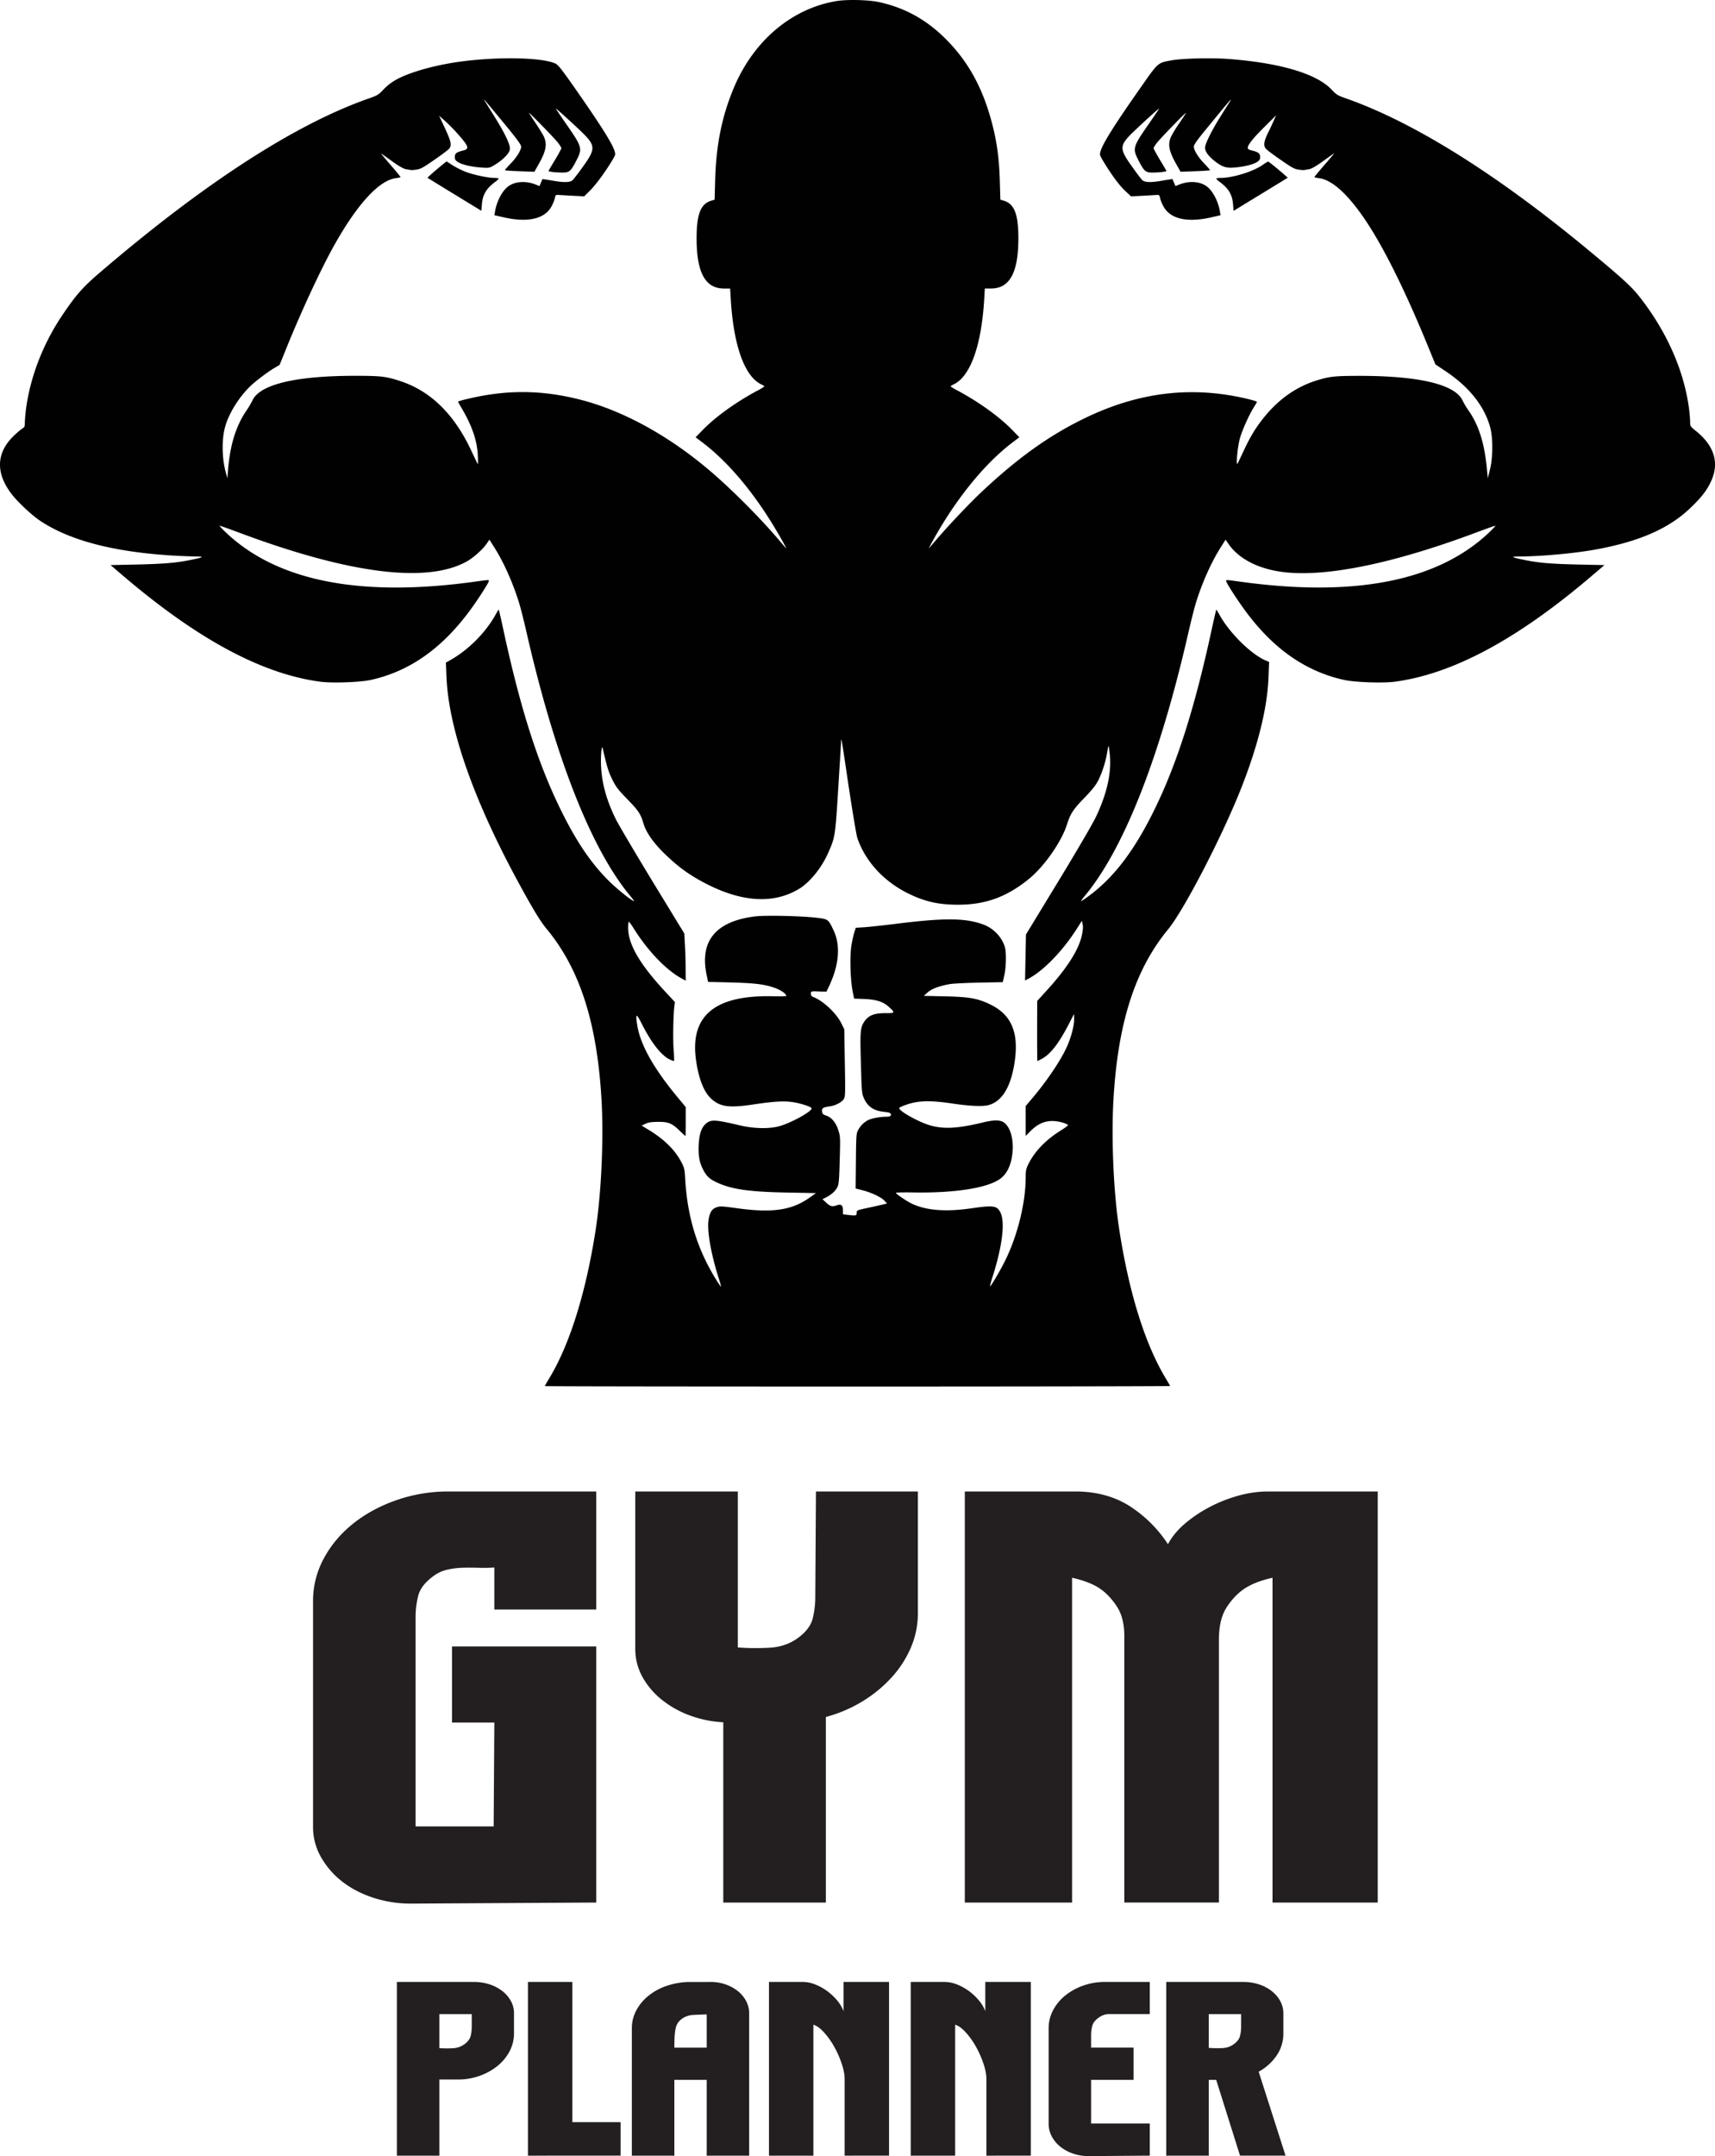<svg xmlns="http://www.w3.org/2000/svg" viewBox="0 0 2755.4 3463.17"><defs><style>.cls-1{fill:#010101;}.cls-2{fill:#231f20;}</style></defs><g id="Layer_1" data-name="Layer 1"><path class="cls-1" d="M1472.76,507.86C1402,519.31,1341.34,569.38,1309,643c-20.26,46.41-30.25,94.13-31.86,152.13l-.88,31.87-5.44,1.62c-17,5.14-23.49,21.58-23.49,60.5,0,55.21,14,80.61,44.2,80.61h9.69l1,17.18c4.55,75.34,22.47,124.68,49.78,137.16,2.2,1,4,2.2,4,2.79s-4.11,3.23-9.1,5.87c-34.51,18.21-67.4,41.71-88.26,62.7l-12.92,13.22,10.72,8.08c41.56,31.42,82.82,80.47,119,141.56,9.1,15.27,17.18,30.1,15.42,28.48-.3-.44-5.44-6.31-11.31-13.21-31-36.42-76.07-81.5-110.87-111.16-66.37-56.54-139.94-96.77-208.52-114.25-62-15.71-117.62-16.15-180.18-1.32-8.81,2-15.86,4.11-15.86,4.55,0,.59,2.94,5.87,6.61,12,16.15,27.76,24.08,51.1,25.11,75,.59,12.63.29,14.83-1,11.75-1-2.06-5.58-11.6-10.13-21.29-27.46-58.16-65.35-94.87-114.25-110.73-22.76-7.34-30.25-8.22-73-8.22-95.45.15-152.57,14.1-164,40.09a138.3,138.3,0,0,1-9.11,15.42c-16.88,24.23-26.72,55.8-29.81,95.74l-1,13.22-1.9-6.61c-6.61-21.88-7.64-52.13-2.5-73.28,5.29-22.17,22.61-50.36,41.85-68.57,9.55-9,29.66-23.94,39.35-29.37l7-4.11,10.43-25.7c24.08-59.77,55.95-128.34,77.53-166.82,37-66.08,72.25-104.26,99-107.49,4-.44,7.34-1.32,7.34-1.76s-7.34-9.55-16.45-20-15.71-18.5-14.83-17.92c1,.59,9.11,6.32,18.06,12.78,10.58,7.63,18.21,11.89,21.74,12.48,2.93.44,6.46,1.18,7.78,1.32,1.32.3,5.73,0,9.84-.73,6.31-.88,11.31-3.82,28.78-16,11.75-8.07,22.32-16.15,23.64-17.91,3.82-5.58,2.5-11.6-7.19-32.46l-9.4-20.11,9.1,8.07A268.23,268.23,0,0,1,862,719.61c19.23,21.44,20.85,25.69,10.57,28.34-11,2.64-13.66,4.7-13.66,10.28,0,4.11.88,5.72,4.85,8.22,6.17,4.26,22.32,7.93,38.47,9,12.34.73,12.63.59,21.29-4.7,10.58-6.32,20.42-15.71,22.91-21.59,1.32-3.38,1.32-5.58-.14-10.42-2.79-9.25-11.61-26-24.53-46.55C915.49,682,909,671.74,907.56,669.39L904.91,665l3.38,3.82c1.91,2.05,15.57,18.5,30.4,36.42,20.12,24.52,26.73,33.48,26.73,36.56,0,5.87-7.49,17.77-17.63,28.05-5,5.14-8.66,9.54-8.37,9.84.44.44,11.16,1.17,23.94,1.61l23.35.88L993,771c12.34-21.58,14.54-32.74,9.11-44.93-1.62-3.53-7.49-13.07-12.93-21.29s-10.57-15.86-11.16-17c-1.61-3.23,39.65,39.06,46.41,47.43,3.08,4,5.58,8.08,5.58,9.11s-4.56,9.54-10.28,18.94-10.28,17.33-10.28,17.62c0,1,9.54,2.35,20.26,2.5,13.22.29,15.13-1.18,24.67-19.68,9.84-19.09,9.11-21.44-17.18-59.18-8.81-12.63-16-23.35-16-23.79,0-.88,21.14,18.21,37.29,33.48,27.91,26.58,28,29.81,3.38,63.73-6.46,9-12.92,17-14.09,18.07-4.41,3.37-14,3.52-30.84.58-9.25-1.61-17-2.79-17.18-2.64s-1.32,2.79-2.5,5.73l-2.35,5.43-4.84-1.91c-16.3-6.9-34.51-5.87-45.67,2.64-9.7,7.35-18.36,24.09-21,40.53l-.88,5.58L935.9,855c38.62,9.1,65.93,3.52,77.53-15.86a59.16,59.16,0,0,0,6-13.95c1-5.14,1.62-6,4.7-5.88,2.06.15,12.48.74,23.2,1.33l19.39,1,10.72-10.72c9.54-9.69,26.87-33.77,36.42-50.66,3.23-5.72,3.23-6.46,1.32-12.48-4.26-12.77-25.41-45.81-67.4-105.58-18.51-26.29-23.21-32-27.76-34.07-21.29-9.54-89.87-11-149.78-3.23-41.7,5.43-84,17.18-105.88,29.52A86.77,86.77,0,0,0,744,650.3c-7.93,8.37-9.4,9.25-24.52,14.53C601.39,706.39,454.83,801.4,287.28,945.16c-26.72,22.91-38.18,36.12-60.2,69.16-30.84,46.26-51.25,100-57.57,152.14-.73,6.75-1.46,15.41-1.46,19.09,0,5.87-.59,7-4.56,9.39-2.35,1.47-9,7.2-14.53,12.63-26.88,26.88-27.76,58.59-2.5,91.78,10,13.22,32.45,34.22,46.7,43.76,47,31.13,116.89,49.49,210.57,55.36,12.92.74,29.81,1.47,37.45,1.62,16.3,0,14.83,1.17-7.05,5.58-23.06,4.7-42.59,6.31-86.64,7.34l-41.7.88L324,1429.46c120.7,103.23,224.82,159.32,318.94,171.8,19.39,2.5,64,.89,81.21-2.93,61.23-13.66,112.48-49.34,157.42-109.4,12.63-16.89,30.83-44.94,32-49.34.59-2.06-.88-2.06-16.74.14q-282.39,40.53-407.06-79.44c-5.14-4.84-9.1-9.25-8.81-9.54s12.78,4.11,27.76,9.69c179.15,67.4,305,83.55,369.46,47.58,10.87-6.17,25.26-19,31.72-28.34l4.55-6.61,7.78,12.33c15.27,23.94,31,59.18,40.83,92.37,2,6.9,7.19,27.16,11.16,44.79,46,200.73,103.67,347.14,166.22,422.47,4,4.7,6.76,8.52,6.17,8.52-3.08,0-26.87-19.09-40.23-32.31-28.79-28.63-52.28-63.29-77.1-113.81-36.41-73.86-64.32-160.64-91.19-284-4.4-20.71-8.37-37.74-8.66-38s-2.79,4-5.73,9.25c-16.45,29.08-44.49,56.83-74.3,73.13l-4.85,2.65.88,22.32c3.23,83,42.88,196.92,115.13,330,23.79,43.76,35.68,63.44,46.4,76.21,53.16,64.61,80.62,150.81,87.67,274.75,3.52,63.44-.44,149.34-9.55,208.52-15.71,100.44-41.41,183-74.15,237.3-4.11,6.75-7.35,12.48-7.35,13.07,0,.44,226,.73,502.22.73s502.21-.44,502.21-.88-2.94-5.58-6.47-11.45c-33.33-54.92-59.17-137-75-238.77-9.25-59.33-13.07-144.94-9.55-208.52,7-124.09,34.51-210.14,88-274.9,25.26-30.83,85.61-147,116.3-224.08,28.05-70.63,43.18-131.72,44.94-181.8l.88-23.49-4.85-2.06c-23.35-9.69-58-43.61-74.3-72.69-2.94-5.28-5.58-9.54-5.73-9.25s-4.26,17.33-8.66,38c-26.43,121-54.33,208.52-89.58,281.06-32.89,67.55-65.93,111-106.9,141.12-5.87,4.4-11.31,7.93-11.89,7.93s2-3.82,6-8.52c62.55-75.33,120.26-221.74,166.22-422.47,4-17.63,9.11-37.89,11.16-44.79,9.84-33.19,25.56-68.43,40.83-92.37l7.78-12.33,4.55,6.61c14.54,21.14,40.38,36.27,73.57,43,67.84,14.1,182.82-7.78,327.61-62.26,15-5.58,27.32-10,27.76-9.69.29.29-3.67,4.7-8.81,9.54q-124.68,119.84-407.06,79.44c-15.86-2.2-17.33-2.2-16.74-.14,1.18,4.55,19.53,32.74,32.75,50.37,44.49,59.47,95.74,94.86,156.68,108.37,17.18,3.82,61.82,5.43,81.21,2.93,94.12-12.48,198.24-68.57,318.94-171.8l18.21-15.57-41.7-.88c-44-1-63.58-2.64-86.64-7.34-21.88-4.41-23.35-5.58-7.05-5.58,35.69-.3,88.4-5.14,121.88-11.31,70.34-12.92,117.92-33.92,152.43-67.4,16.59-15.86,25.55-27.32,32-41.12,14.1-29.81,6.17-57.27-23.2-81.2-9.69-7.79-10-8.08-10-14.84,0-3.81-.73-12.48-1.46-19.23-7.79-63-36.57-127.76-81.65-184.29-12.19-15.27-30.4-31.57-85.76-77.24-144.64-119.24-275.92-201-382.53-238.63-15.12-5.28-16.59-6.16-24.52-14.53-23.94-25.56-82.24-43-165.64-49.34-28.05-2.06-73.72-1-91.64,2.2-22.46,4.11-21.14,2.94-49.48,43.46-41.56,59.18-60.94,89.87-64.47,102.36-1.91,6-1.76,6.16,6.46,19.82,13.07,21,24.23,36,33.78,44.79l8.66,8.07,19.24-1c10.57-.59,20.85-1.18,22.91-1.33,3.08-.14,3.67.74,4.7,5.88a59.16,59.16,0,0,0,6,13.95c11.6,19.38,38.91,25,77.53,15.86l13.36-3.09-.88-5.58c-2.64-16.44-11.3-33.18-21-40.53-11.16-8.51-29.37-9.54-45.66-2.64l-4.85,1.91-2.35-5.43c-1.18-2.94-2.35-5.58-2.5-5.73s-7.93,1-17.18,2.64c-16.88,2.94-26.43,2.79-30.84-.58-1.32-1-7.78-9.4-14.39-18.65-24.37-33.78-24.23-36.57,3.68-63.15,16.15-15.27,37.29-34.36,37.29-33.48,0,.44-7.19,11.16-16,23.79-26.29,37.74-27,40.09-17.18,59.18,9.54,18.5,11.45,20,24.67,19.68,10.72-.15,20.26-1.47,20.26-2.5,0-.29-4.55-8.22-10.28-17.62-5.58-9.4-10.28-17.92-10.28-18.94s2.5-5.14,5.73-9.11c6.76-8.51,47.72-50.51,46.26-47.43-.59,1.18-5.58,9-11.16,17s-11.31,17.76-12.93,21.29c-5.43,12.19-3.23,23.35,9.11,44.93l6.31,11.16,23.35-.88c12.78-.44,23.5-1.17,23.94-1.61.29-.3-3.38-4.7-8.37-9.84-10.14-10.28-17.62-22.18-17.62-28.05,0-2.94,5.28-10.57,20.85-29.37,35.53-43.47,42.29-51.39,37.15-43-1.62,2.35-8.08,12.62-14.39,22.76-13.07,20.55-23.94,41.85-25.41,49.48-1.17,6.32,3.82,14.1,14.39,22.62,12.63,10,18.8,12.19,32.16,11.16,15.42-1.18,31.13-5,36.86-9,4-2.5,4.85-4.11,4.85-8.22,0-5.58-2.65-7.64-13.51-10.28-4.55-1.18-6.32-2.35-6.32-4.26,0-4.7,8.52-15.42,27.17-33.92l18.5-18.36-3.67,8.08c-1.91,4.4-6.17,13.66-9.54,20.41-6.46,13.36-7.35,19.53-3.82,24.82,1.32,1.76,11.89,9.84,23.64,17.91,17.48,12.19,22.47,15.13,28.78,16,4.11.73,8.52,1,9.84.73,1.32-.14,4.85-.88,7.78-1.32,3.53-.59,11.16-4.85,21.74-12.48,8.95-6.46,17-12.19,18.06-12.78s-5.73,7.49-14.83,17.92-16.45,19.38-16.45,20,3.38,1.32,7.34,1.76c21.59,2.64,48.76,27.9,78.12,73,28.35,43.47,61.53,110.72,96.63,196.34l12.19,29.81,16.3,10.86c37.74,25.11,62.41,56.1,71.66,90,4.7,17.18,4.55,48.75-.3,68l-3.52,14-1.18-12.48c-3.67-42.3-12.92-72.4-29.66-96.19a138.73,138.73,0,0,1-9.4-15.71c-11.45-26-68.57-39.94-164-40.09-42.88,0-50.22.88-73.28,8.22-32.3,10.58-60.5,31-83.85,60.8-12.19,15.56-20.11,28.63-30.1,49.93-4.55,9.69-9.1,19.23-10.13,21.29-3.53,7.49-.59-26,3.52-40.38,4.11-14,14.83-37.74,22.47-49.79,2.64-4.11,4.7-7.78,4.7-8.37s-7.05-2.79-15.71-4.84c-88.7-21-173.43-11-259.92,30.69-57.86,27.9-108.37,64-167.55,119.68-18.36,17.18-53.31,54.18-72.25,76.36-5.87,6.9-11,12.77-11.45,13.21s1.76-4,4.84-9.54c37.3-68.14,84.15-126.14,129.67-160.5l10.72-8.08L1753,1195.38c-20.86-21-53.75-44.49-88.11-62.7-5.14-2.64-9.25-5.28-9.25-5.87s1.76-1.76,4-2.79c27.32-12.48,45.23-61.82,49.78-137.16l1-17.18h9.69c30.25,0,44.2-25.4,44.2-80.61,0-38.92-6.46-55.36-23.49-60.5l-5.44-1.62-.88-30.4c-1-34.65-4.55-61.23-12-90.31-15.27-59.62-39.94-103.82-78.85-141.26-30.11-28.93-64.47-47.29-104.7-55.66C1522.69,506,1489.51,505.21,1472.76,507.86Zm19,1262.13c6.17,40.82,12.33,77.83,13.8,82.23,12.78,37,41.12,68.29,79.15,87.82,27.9,14.09,50.08,19.38,82.67,19.38,43.91,0,77.69-12.19,113.37-41,24.82-20,52.57-59.62,61.53-87.52,5.58-17.62,9.69-24.08,27.6-42.58,12.49-12.93,18.51-20.42,22.47-27.91,6.32-12.33,11.9-29.66,14.54-45.08,1-6.31,2.05-11.16,2.35-10.86s1.17,6.16,1.91,13.21q4.62,44.51-22.62,101.47c-5.28,10.87-31.27,55.51-60.64,103.68l-51.4,84.43-.73,37-.74,36.85,4.55-2.35c24.53-12.62,55.81-44.78,78.86-81.05l7.93-12.49,1.17,5.44c.89,3.67.59,9-1,16.74-4.7,23.49-23.2,53-56.1,89.13l-15.86,17.48-.14,48.31c0,26.43.14,48.16.44,48.16a62.27,62.27,0,0,0,6.31-3.08c14-7.05,27.61-24.38,43.47-54.92l9.1-17.62.15,9c0,10.57-5.29,30.1-12.34,45.23-10,21.73-32.74,55.21-55.65,82.08l-9.84,11.6v48l8.08-8.08c10.57-10.72,21.73-15.85,34.51-15.85,8.66-.15,21.88,3.23,25.4,6.46.59.44-4.41,4.25-11,8.37-24.38,15.12-42.3,33.48-52.57,54.18-3.82,7.79-4.41,10.72-4.41,20.56,0,40.38-12.33,91.63-31.72,132-6.61,14.1-23.2,42.59-25.4,43.91-.74.44,1-6.31,3.82-15,15.85-49.78,20.55-88.25,12.48-104-5.29-10.43-11.46-11.31-45.82-6.32-40.67,5.88-71.07,3.82-94.71-6.61-8.52-3.81-27.17-16.3-27.17-18.2,0-.59,13.36-.89,29.66-.59,65.35,1,117.48-7.2,137.74-21.88,11.75-8.52,18.51-23.64,20.12-44.64,1.47-20.85-4.26-39.21-14.24-46-6.46-4.25-15.72-4.25-34.51.3-37.74,9.1-59.91,10.57-80.91,5.28-18.36-4.55-52.57-23.2-52.57-28.63,0-.88,5.58-3.38,12.48-5.73,18.5-6.31,38-6.75,72.54-1.61,28.49,4.26,49.34,5.14,58.88,2.49q31.5-9,41-65.49c8.23-49.78-3.81-79.44-39.2-96.33-19.83-9.54-33.19-11.89-72.4-12.77l-33.77-.74,6.17-5.58c6.6-5.87,18.64-10.28,35.68-13.36,5.29-.88,26.58-1.91,47.28-2.35l37.74-.74,2.5-11.3c2.94-12.93,3.38-36.42.88-44.94-4.7-16-17.92-30-34.07-36.12-28.78-10.87-63.29-11.16-142.29-1.18-19.09,2.35-41,4.7-48.9,5.29l-14.24.88-2.21,6.76c-1.32,3.67-3.38,13.07-4.7,20.7-2.93,17-2,54.19,1.62,73.57l2.49,12.78,15.57.58c19.38.74,30.54,4.12,39.36,11.9,11.74,10.42,11.45,11-5,10.86-17.18,0-26,3.38-32.74,12.49-7.2,10-7.79,16.3-6.17,68.87,1.17,44.64,1.47,48,4.7,55.06,6,13.81,15.86,20.42,32.89,22.18,9.25.88,11.6,2.2,10.28,5.87-.44,1.18-3.23,1.91-7.64,1.91-9.25,0-23.2,2.64-28.78,5.43a38.47,38.47,0,0,0-15.86,15.86c-3.08,5.58-3.23,8.08-3.67,49.93l-.44,44,10.72,2.79c14.24,3.53,30.25,11.16,35.54,16.74l4.11,4.56-5.58,1.46c-3.23.74-14.1,3.24-24.38,5.44-18.79,4-18.79,4-18.79,8.22,0,4.55-.74,4.85-14.25,3.23l-7.78-1v-6.16c0-8.23-2.79-10.72-9.4-8.37-7.63,2.79-10.86,2.05-17.33-4l-6.16-5.73,6-2.93c8.51-4.41,14.83-10.13,17.91-16.3,2.35-4.55,2.94-10.57,3.82-42.88,1-35.68,1-38.18-1.91-47.73-3.82-12.62-11-21.58-19.82-24.37-5.29-1.91-6.17-2.79-6.61-6.76-.59-5.28,1.32-6.46,12.92-8.22,9.11-1.32,19.39-6.9,22.18-12,2.2-3.82,2.34-9.55,1.46-57.86l-.88-53.74-4.84-9.84c-8.08-16.3-29.23-36.13-45.08-42.15-2.65-1-3.68-2.49-3.68-5.14,0-4.25,0-4.25,14.39-3.67l10.58.3,5.14-10.87c15.42-33.63,17.62-64.47,5.87-88.55-8.22-17.18-8.22-17-27.31-19.38-25.41-2.94-81.94-4.11-98.83-2.06-62.7,7.93-88.69,39.36-77.53,93.4l2.49,11.74,35.25.88c37.74,1,52.57,2.65,68.13,7.49,11.75,3.53,22.18,10.28,22.18,14.25,0,.44-9.7.73-21.59.44-93.83-2.06-133.78,31.57-123.2,103.82,4.4,29.81,12.63,50.37,24.52,61.09,14.24,12.77,28.49,14.68,66.81,9,33.78-5,48.9-5.87,62.71-4,12.92,1.76,30.54,7.34,31.42,10,1.62,4.7-34.65,24.67-53.3,29.23-16,4-40.09,3.37-60.8-1.47-41-9.69-47.28-10-55.5-3.09-7.35,6.17-11,17-11.75,34.37-.74,18.06,1.17,28.34,7.49,40.23,5.28,10.13,10.42,14.83,22.46,20.27,23.5,10.72,51.25,14.68,111.46,15.85l47,.89-9.69,6.9c-28.93,20.7-60.06,25.4-117.77,17.33-23.79-3.24-26.58-3.38-32.16-1.47-7.49,2.64-11,8.07-12.92,20.11-2.79,16.6,3.67,53.9,16,93,2.5,7.63,4.26,14.09,4,14.39-.3.15-3.67-4.55-7.49-10.72-30.54-49-46.55-100.88-50.07-162.27-.89-15.56-1.33-17.76-6-26.72-10.13-19.53-27.31-36.57-51.68-51.54L1159,2314.2l6.31-2.94c5-2.35,9.69-2.94,20.41-3.08,16.6,0,22,2.2,35,14.83,4.55,4.4,8.37,7.93,8.67,7.93s.44-10.43.44-23.35v-23.2l-12.19-14.69c-39.36-47.28-60.5-85-65.64-116.44-3.23-20-1.62-20.27,7.63-1.77,15.42,30.4,31.58,50.66,44.94,56.69,3.38,1.61,6.46,2.49,6.61,2.2s0-8.52-.74-18.21c-1.32-16.74-.58-55.51,1.18-69.75l.88-6.61-15-16.15c-41.56-44.64-60.21-76.66-60.21-103.53,0-4.55.44-8.66.88-9.25.59-.44,4.41,4.55,8.52,11.31,22.32,35.53,51.84,66.22,76.21,79.44l6.91,3.82-.15-21c0-11.6-.59-28.64-1.18-37.89l-.88-16.88-50.66-83c-27.75-45.67-54.33-90.61-59-99.86-15-30.1-22.91-58.15-24.08-85.9-.88-16.45,1-36,2.64-28.64,6.76,29.67,9.11,37.3,15.27,49.93,6,12,9.11,16.15,24.09,31.57,18.2,18.65,21.43,23.5,26.13,39.21,4.41,14.83,16.3,31.72,35.83,50.37,20.71,20,38.77,32.89,64.32,46.11,58.3,30.1,108.67,33,149.34,8.81,17.92-10.72,37.16-34.51,47.88-59.47,10.57-24.09,10.86-25.85,15.71-104.85,2.49-39.94,4.55-73.72,4.55-74.89C1479.67,1689.67,1481.43,1700.24,1491.71,1770Z" transform="translate(-128.14 -506.26)"/><path class="cls-1" d="M829.88,778.34c-8.52,7.2-15.13,13.22-14.83,13.51.14.15,19.82,12.34,43.46,26.73l43,26.29.88-10.72c1.32-15.57,7.34-25.56,22.17-36.28,3.09-2.2,5-4.4,4.55-5-.44-.44-3.81-.88-7.19-.88-10.28,0-34.66-5.29-47-10.28a133.88,133.88,0,0,1-20.12-10.28c-4.85-3.23-9-5.87-9.1-5.87C845.44,765.57,838.25,771.3,829.88,778.34Z" transform="translate(-128.14 -506.26)"/><path class="cls-1" d="M2156.33,771.44C2141.5,781.87,2108.6,792,2089.66,792c-3.38,0-6.75.44-7.19.88-.44.59,1.46,2.79,4.55,5,14.83,10.72,20.85,20.71,22.17,36.28l.88,10.72,43.62-26.58,43.46-26.58-5.28-4.7c-12.49-10.87-25.56-21.44-26.44-21.29A75.05,75.05,0,0,0,2156.33,771.44Z" transform="translate(-128.14 -506.26)"/></g><g id="Layer_4" data-name="Layer 4"><path class="cls-2" d="M800.1,3069.26a141.21,141.21,0,0,0-4.26,35.87v334.72H921.3l1.06-166.77h-68v-122.3h231.77v411.37l-297.32,1.71a194.17,194.17,0,0,1-60.74-9.39q-28.77-9.37-50.08-26a131.57,131.57,0,0,1-34.1-39.3,96.37,96.37,0,0,1-12.79-48.25v-363a142.53,142.53,0,0,1,17-67.9q17-32,46.77-56t69.64-38A251.61,251.61,0,0,1,849,2901.9h237.09v189.56H922.36V3024a258.48,258.48,0,0,1-26.05.43q-13.3-.42-26,0a122.59,122.59,0,0,0-25,3.42,58.54,58.54,0,0,0-22.86,11.53Q804.33,3053.06,800.1,3069.26Z" transform="translate(-128.14 -506.26)"/><path class="cls-2" d="M1591.61,3152.6a172,172,0,0,1-30.83,47.82,212.5,212.5,0,0,1-46.78,38.45,221.34,221.34,0,0,1-59,25.19v298.09H1290.2V3272.6a182.21,182.21,0,0,1-55.28-11.53,159.61,159.61,0,0,1-44.65-25.62,123.4,123.4,0,0,1-30.3-36.31,93.06,93.06,0,0,1-11.17-45.26v-252h164.79v250.59a409.18,409.18,0,0,0,50,.43q27.64-1.29,47.84-16.68,18.07-13.66,22.33-29.93a142.42,142.42,0,0,0,4.25-35.92l1.07-168.49h163.72v195.6A138.52,138.52,0,0,1,1591.61,3152.6Z" transform="translate(-128.14 -506.26)"/><path class="cls-2" d="M2172.62,3562.15v-521.7q-26.6,6-43.06,16.25t-29.77,29.93q-13.3,19.7-13.29,53v422.49h-152V3139.66q1-33.36-11.91-53t-29-29.93q-16.08-10.26-43-16.25v521.7H1678.25V2901.9H1859q50,.87,86.11,24.8a206.22,206.22,0,0,1,59.54,59.87q9.57-18,27.11-32.93a216.45,216.45,0,0,1,39.34-26.51,231.88,231.88,0,0,1,46.24-18.39,177.54,177.54,0,0,1,47.85-6.84h176.48v660.25Z" transform="translate(-128.14 -506.26)"/><path class="cls-2" d="M834.07,3968.7H765.79v-279H889.58a80,80,0,0,1,24.89,3.79A66.6,66.6,0,0,1,935,3704.14a52,52,0,0,1,13.87,16,40.75,40.75,0,0,1,5.07,20v32.08a61.27,61.27,0,0,1-7,28.66,75.4,75.4,0,0,1-19.38,23.61,97.22,97.22,0,0,1-28.86,16,102.71,102.71,0,0,1-35,5.94H834.07Zm52-227.31h-52V3796a171.27,171.27,0,0,0,21.15.18,34.12,34.12,0,0,0,19.82-7q7.49-5.78,9.25-12.65a61.17,61.17,0,0,0,1.77-15.18Z" transform="translate(-128.14 -506.26)"/><path class="cls-2" d="M976.36,3968.7v-279h71.37v225.14h77.53v53.84Z" transform="translate(-128.14 -506.26)"/><path class="cls-2" d="M1263.59,3968.7V3846.92h-52V3968.7h-68.29V3764.16a60.34,60.34,0,0,1,7-28.55,76.23,76.23,0,0,1,19.39-23.49,94,94,0,0,1,28.85-15.9,119.62,119.62,0,0,1,35-6.5h33.92a73.67,73.67,0,0,1,24.89,3.42,66.85,66.85,0,0,1,20.49,10.65,51.64,51.64,0,0,1,13.88,16.24,42,42,0,0,1,5.06,20.21V3968.7Zm0-226.94q-9.69.36-21.15.9a34,34,0,0,0-19.82,7.05,27.29,27.29,0,0,0-5.73,6.32,25.69,25.69,0,0,0-3.3,8.49,82.14,82.14,0,0,0-1.54,12.47q-.45,7.41-.44,18.25h52Z" transform="translate(-128.14 -506.26)"/><path class="cls-2" d="M1485.18,3968.7V3845.83q0-10.83-4.73-24.93a158.66,158.66,0,0,0-12-27.1,125.17,125.17,0,0,0-16.32-23q-9-9.95-17.17-12.47V3968.7h-71.36v-279h54.62a53.89,53.89,0,0,1,20,4.15,87,87,0,0,1,19.16,10.66,90.43,90.43,0,0,1,15.86,15,56.85,56.85,0,0,1,10.13,17.17v-47h73.13v279Z" transform="translate(-128.14 -506.26)"/><path class="cls-2" d="M1712.93,3968.7V3845.83q0-10.83-4.72-24.93a157.93,157.93,0,0,0-12-27.1,125.14,125.14,0,0,0-16.31-23q-9-9.95-17.17-12.47V3968.7h-71.37v-279H1646a53.84,53.84,0,0,1,20,4.15,87,87,0,0,1,19.17,10.66,90.43,90.43,0,0,1,15.86,15,57.27,57.27,0,0,1,10.13,17.17v-47h73.13v279Z" transform="translate(-128.14 -506.26)"/><path class="cls-2" d="M1877.25,3969.43a76.69,76.69,0,0,1-24.89-4,67.19,67.19,0,0,1-20.48-11,52.42,52.42,0,0,1-13.88-16.6,42.93,42.93,0,0,1-5.07-20.39V3764.07a61.21,61.21,0,0,1,7-28.69,75.54,75.54,0,0,1,19.38-23.65,96.89,96.89,0,0,1,28.86-16.05,102.24,102.24,0,0,1,35-6h72.25v51.67h-65.64q-9.25,0-17.62,6.55-7.5,5.83-9.25,12.74a61.59,61.59,0,0,0-1.76,15.28v19.28h68.28v51.68h-68.28V3917h94.27v51.67Z" transform="translate(-128.14 -506.26)"/><path class="cls-2" d="M2070.2,3968.7h-68.28v-279h123.79a80.06,80.06,0,0,1,24.89,3.79,66.65,66.65,0,0,1,20.49,10.66,52.29,52.29,0,0,1,13.87,16.08,41.06,41.06,0,0,1,5.07,20.06v32.16a61.64,61.64,0,0,1-10.8,35.42,83.49,83.49,0,0,1-28.85,26l43.17,134.79h-73.13l-38.32-121.78h-11.9Zm52-227.31h-52v54.21a196.06,196.06,0,0,0,21.15.36,33.1,33.1,0,0,0,19.82-6.86q7.48-5.78,9.25-12.65a61.19,61.19,0,0,0,1.76-15.18Z" transform="translate(-128.14 -506.26)"/></g></svg>